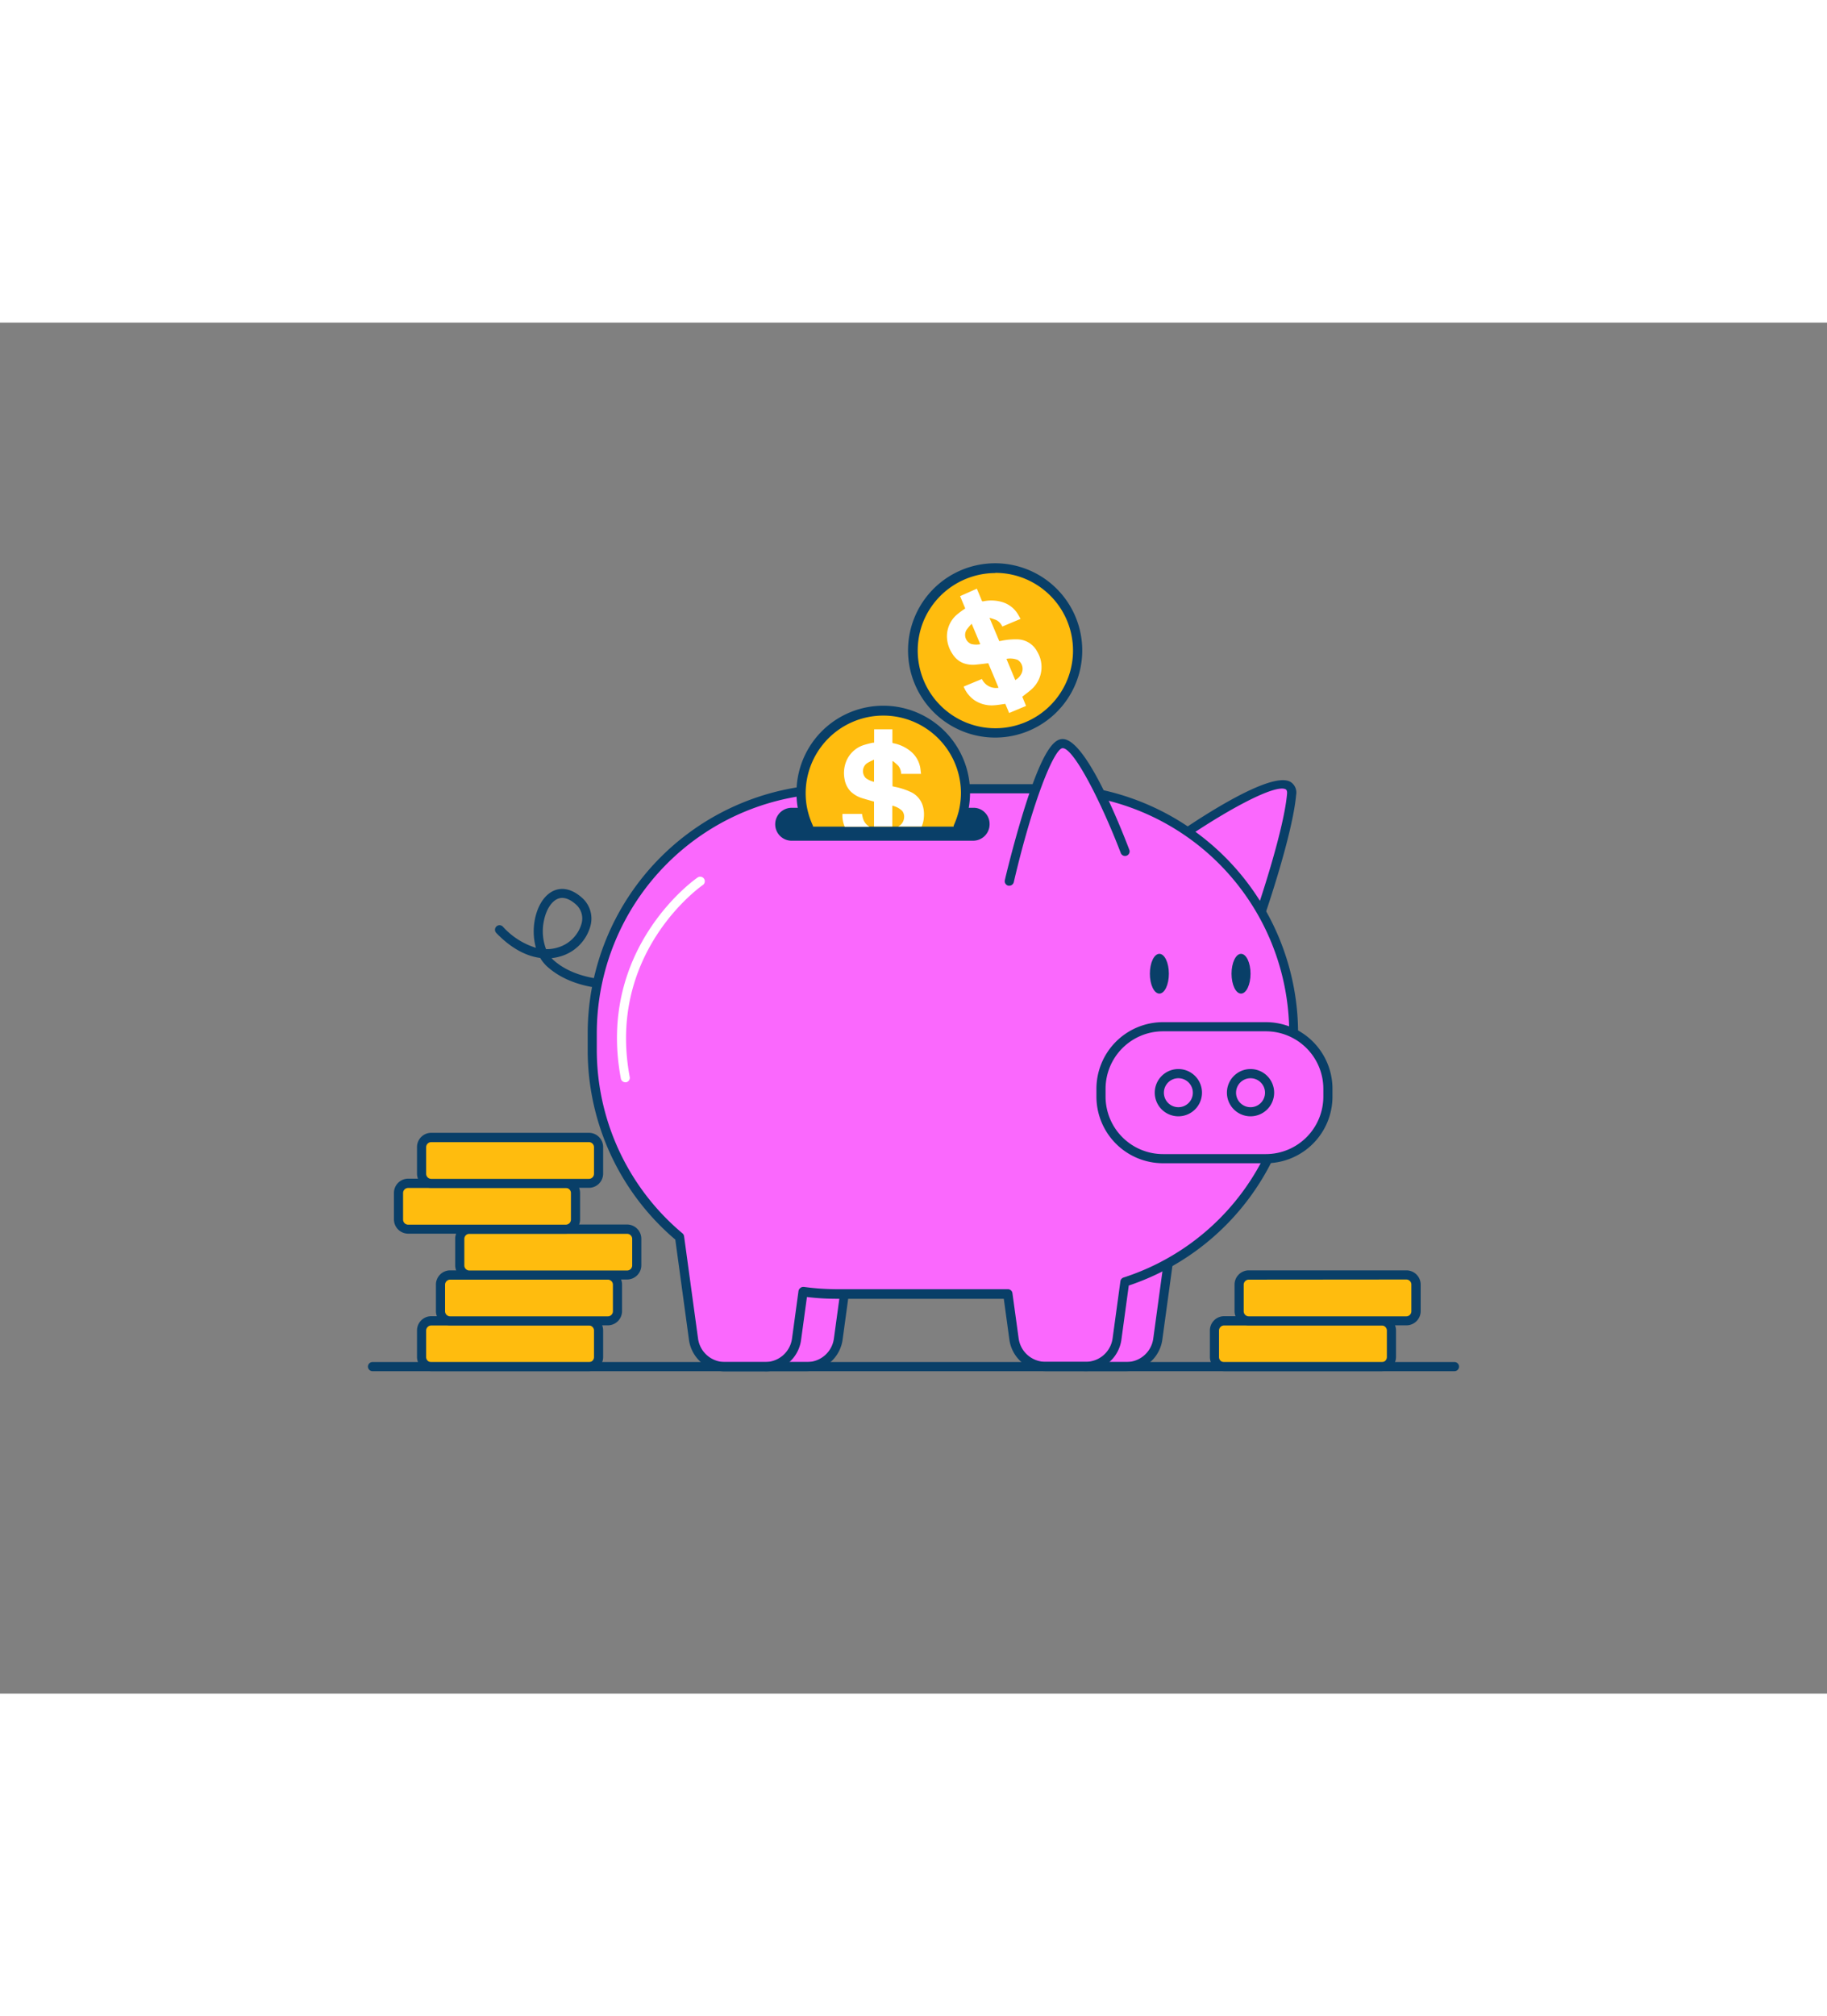 <svg xmlns="http://www.w3.org/2000/svg" viewBox="0 0 400 300" data-imageid="coffee-lover-f4" imageName="Piggy Bank" class="illustrations_image" style="width: 272px;"><rect x="0" y="0" width="400" height="300" fill="#808080" stroke="none"/><g id="_68_piggy_bank_outline" data-name="#68_piggy_bank_outline"><rect x="92.3" y="218.41" width="38.74" height="10.03" rx="2.11" transform="translate(223.35 446.85) rotate(-180)" fill="#ffbc0e"/><path d="M128.94,229.44H94.42a3.12,3.12,0,0,1-3.12-3.11v-5.81a3.12,3.12,0,0,1,3.12-3.11h34.52a3.12,3.12,0,0,1,3.11,3.11v5.81A3.11,3.11,0,0,1,128.94,229.44Zm-34.52-10a1.12,1.12,0,0,0-1.12,1.11v5.81a1.12,1.12,0,0,0,1.12,1.11h34.52a1.11,1.11,0,0,0,1.11-1.11v-5.81a1.11,1.11,0,0,0-1.11-1.11Z" fill="#093f68"/><rect x="96.44" y="208.38" width="38.74" height="10.03" rx="2.11" transform="translate(231.63 426.79) rotate(-180)" fill="#ffbc0e"/><path d="M133.08,219.41H98.56a3.12,3.12,0,0,1-3.12-3.11v-5.81a3.12,3.12,0,0,1,3.12-3.11h34.52a3.12,3.12,0,0,1,3.11,3.11v5.81A3.12,3.12,0,0,1,133.08,219.41Zm-34.52-10a1.12,1.12,0,0,0-1.12,1.11v5.81a1.12,1.12,0,0,0,1.12,1.11h34.52a1.11,1.11,0,0,0,1.11-1.11v-5.81a1.11,1.11,0,0,0-1.11-1.11Z" fill="#093f68"/><rect x="100.66" y="198.35" width="38.74" height="10.03" rx="2.11" transform="translate(240.07 406.73) rotate(-180)" fill="#ffbc0e"/><path d="M137.29,209.38H102.77a3.12,3.12,0,0,1-3.11-3.11v-5.81a3.11,3.11,0,0,1,3.11-3.11h34.52a3.12,3.12,0,0,1,3.12,3.11v5.81A3.12,3.12,0,0,1,137.29,209.38Zm-34.52-10a1.11,1.11,0,0,0-1.11,1.11v5.81a1.11,1.11,0,0,0,1.11,1.11h34.52a1.12,1.12,0,0,0,1.12-1.11v-5.81a1.12,1.12,0,0,0-1.12-1.11Z" fill="#093f68"/><rect x="87.25" y="188.32" width="38.74" height="10.03" rx="2.11" transform="translate(213.25 386.66) rotate(-180)" fill="#ffbc0e"/><path d="M123.88,199.35H89.36a3.12,3.12,0,0,1-3.11-3.11v-5.81a3.11,3.11,0,0,1,3.11-3.11h34.52a3.12,3.12,0,0,1,3.12,3.11v5.81A3.12,3.12,0,0,1,123.88,199.35Zm-34.52-10a1.11,1.11,0,0,0-1.11,1.11v5.81a1.11,1.11,0,0,0,1.11,1.11h34.52a1.12,1.12,0,0,0,1.12-1.11v-5.81a1.11,1.11,0,0,0-1.12-1.11Z" fill="#093f68"/><rect x="92.3" y="178.28" width="38.74" height="10.03" rx="2.11" transform="translate(223.35 366.6) rotate(-180)" fill="#ffbc0e"/><path d="M128.94,189.32H94.42a3.12,3.12,0,0,1-3.12-3.12v-5.8a3.12,3.12,0,0,1,3.12-3.12h34.52a3.12,3.12,0,0,1,3.11,3.12v5.8A3.12,3.12,0,0,1,128.94,189.32Zm-34.52-10a1.12,1.12,0,0,0-1.12,1.12v5.8a1.12,1.12,0,0,0,1.12,1.12h34.52a1.12,1.12,0,0,0,1.11-1.12v-5.8a1.12,1.12,0,0,0-1.11-1.12Z" fill="#093f68"/><path d="M135.31,145.87c-4.24,0-10.77-.77-15.38-4.85a8.18,8.18,0,0,1-1.66-2c-2.65-.35-6-1.72-9.62-5.47a1,1,0,0,1,1.44-1.39,16.08,16.08,0,0,0,7.24,4.64,13.59,13.59,0,0,1-.2-6.34c.67-3.24,2.37-5.61,4.55-6.32,1.29-.42,3.35-.45,5.82,1.78a6.07,6.07,0,0,1,1.77,6.09,9.54,9.54,0,0,1-6.83,6.74,9.92,9.92,0,0,1-1.68.31,5.66,5.66,0,0,0,.49.49c6.52,5.77,17.89,4.12,18,4.1a1,1,0,0,1,.3,2A31.94,31.94,0,0,1,135.31,145.87Zm-15.76-8.78a7.8,7.8,0,0,0,2.36-.3,7.61,7.61,0,0,0,5.41-5.28,4.11,4.11,0,0,0-1.16-4.14c-1.41-1.27-2.71-1.73-3.86-1.36-1.46.48-2.7,2.33-3.21,4.83A11.11,11.11,0,0,0,119.55,137.09Z" fill="#093f68"/><path d="M256.53,113.76s27-19.06,26.19-10.53-6.77,26-6.77,26" fill="#fa68fd" class="target-color"/><path d="M276,130.24a1,1,0,0,1-.33-.06,1,1,0,0,1-.62-1.27c.06-.17,6-17.46,6.73-25.77.07-.78-.18-.92-.26-1-2.36-1.37-14.24,5.24-24.37,12.4A1,1,0,0,1,256,113c3.61-2.56,21.87-15.17,26.52-12.51a2.74,2.74,0,0,1,1.25,2.87c-.76,8.56-6.58,25.53-6.83,26.25A1,1,0,0,1,276,130.24Z" fill="#093f68"/><path d="M237.78,228.44h8.84a6.92,6.92,0,0,0,6.86-6l3.53-25.8H227.4l3.53,25.8A6.91,6.91,0,0,0,237.78,228.44Z" fill="#fa68fd" class="target-color"/><path d="M246.62,229.44h-8.84a7.94,7.94,0,0,1-7.84-6.84l-3.53-25.8a1,1,0,0,1,.24-.79,1,1,0,0,1,.75-.35H257a1,1,0,0,1,.76.35,1,1,0,0,1,.24.79l-3.53,25.8A8,8,0,0,1,246.62,229.44Zm-18.07-31.78,3.37,24.66a5.94,5.94,0,0,0,5.86,5.12h8.84a5.94,5.94,0,0,0,5.87-5.12l3.37-24.66Z" fill="#093f68"/><path d="M167.81,228.44h8.84a6.92,6.92,0,0,0,6.86-6l3.52-25.8h-29.6l3.53,25.8A6.9,6.9,0,0,0,167.81,228.44Z" fill="#fa68fd" class="target-color"/><path d="M176.65,229.44h-8.84A8,8,0,0,1,160,222.6l-3.52-25.8a1,1,0,0,1,.24-.79,1,1,0,0,1,.75-.35H187a1,1,0,0,1,.76.35,1,1,0,0,1,.23.79l-3.52,25.8A8,8,0,0,1,176.65,229.44Zm-18.08-31.78L162,222.32a5.93,5.93,0,0,0,5.86,5.12h8.84a5.94,5.94,0,0,0,5.87-5.12l3.37-24.66Z" fill="#093f68"/><path d="M183.13,102h46.6a53.47,53.47,0,0,1,53.47,53.47v3.61a53.49,53.49,0,0,1-37,50.87l-1.71,12.51a6.92,6.92,0,0,1-6.86,6h-8.84a6.92,6.92,0,0,1-6.86-6l-1.35-9.91H183.13a53.42,53.42,0,0,1-7.31-.51l-1.43,10.42a6.92,6.92,0,0,1-6.85,6H158.7a6.92,6.92,0,0,1-6.86-6l-3.06-22.41a53.34,53.34,0,0,1-19.12-41v-3.61A53.47,53.47,0,0,1,183.13,102Z" fill="#fa68fd" class="target-color"/><path d="M237.66,229.44h-8.84A8,8,0,0,1,221,222.6l-1.23-9H183.13a55,55,0,0,1-6.46-.39l-1.29,9.44a7.94,7.94,0,0,1-7.84,6.84H158.7a8,8,0,0,1-7.85-6.84l-3-22a54.35,54.35,0,0,1-19.18-41.48v-3.61A54.53,54.53,0,0,1,183.13,101h46.6a54.53,54.53,0,0,1,54.47,54.47v3.61a54.32,54.32,0,0,1-37.07,51.62l-1.62,11.9A8,8,0,0,1,237.66,229.44ZM175.82,211H176a53.63,53.63,0,0,0,7.18.5h37.48a1,1,0,0,1,1,.87l1.36,9.9a5.93,5.93,0,0,0,5.86,5.12h8.84a5.94,5.94,0,0,0,5.87-5.12l1.71-12.51a1,1,0,0,1,.68-.81,52.34,52.34,0,0,0,36.28-49.92v-3.61A52.53,52.53,0,0,0,229.73,103h-46.6a52.53,52.53,0,0,0-52.47,52.47v3.61a52.39,52.39,0,0,0,18.76,40.2,1.05,1.05,0,0,1,.35.63l3.06,22.41a5.94,5.94,0,0,0,5.87,5.12h8.84a5.94,5.94,0,0,0,5.86-5.12l1.42-10.41a1,1,0,0,1,.39-.66A1,1,0,0,1,175.82,211Z" fill="#093f68"/><rect x="241.05" y="154.07" width="49.68" height="28.87" rx="13.57" transform="translate(531.78 337.01) rotate(-180)" fill="#fa68fd" class="target-color"/><path d="M277.16,183.94H254.62a14.59,14.59,0,0,1-14.57-14.57v-1.73a14.59,14.59,0,0,1,14.57-14.57h22.54a14.59,14.59,0,0,1,14.57,14.57v1.73A14.59,14.59,0,0,1,277.16,183.94Zm-22.54-28.87a12.59,12.59,0,0,0-12.57,12.57v1.73a12.59,12.59,0,0,0,12.57,12.57h22.54a12.59,12.59,0,0,0,12.57-12.57v-1.73a12.59,12.59,0,0,0-12.57-12.57Z" fill="#093f68"/><path d="M246.32,115.69s-9-23.59-13.65-23.59S221,122.21,221,122.21" fill="#fa68fd" class="target-color"/><path d="M221,123.21l-.23,0A1,1,0,0,1,220,122c0-.07,1.79-7.64,4.11-15.12,4.34-14,6.85-15.76,8.55-15.76,5,0,12.42,18.55,14.59,24.23a1,1,0,0,1-.58,1.29,1,1,0,0,1-1.29-.58c-4.21-11-10.27-22.94-12.72-22.94-1.87,0-6.62,11.79-10.71,29.34A1,1,0,0,1,221,123.21Z" fill="#093f68"/><circle cx="273.79" cy="168.51" r="4.16" fill="#fa68fd" class="target-color"/><path d="M273.79,173.67a5.17,5.17,0,1,1,5.17-5.16A5.17,5.17,0,0,1,273.79,173.67Zm0-8.33a3.17,3.17,0,1,0,3.17,3.17A3.17,3.17,0,0,0,273.79,165.34Z" fill="#093f68"/><circle cx="257.99" cy="168.51" r="4.16" fill="#fa68fd" class="target-color"/><path d="M258,173.67a5.17,5.17,0,1,1,5.16-5.16A5.17,5.17,0,0,1,258,173.67Zm0-8.33a3.17,3.17,0,1,0,3.16,3.17A3.17,3.17,0,0,0,258,165.34Z" fill="#093f68"/><path d="M170.84,109.76a2.61,2.61,0,0,0,2.61,2.61h39.61a2.6,2.6,0,0,0,2.6-2.61,2.57,2.57,0,0,0-.76-1.83,2.6,2.6,0,0,0-1.66-.76h-40A2.6,2.6,0,0,0,170.84,109.76Z" fill="#093f68"/><path d="M213.06,113.37H173.45a3.6,3.6,0,0,1-.25-7.2h39.86l.32,0a3.44,3.44,0,0,1,2.22,1,3.55,3.55,0,0,1,1.06,2.54A3.61,3.61,0,0,1,213.06,113.37Zm-39.61-5.21h-.12a1.6,1.6,0,0,0,.12,3.2h39.61a1.6,1.6,0,0,0,.11-3.2H173.45Z" fill="#093f68"/><ellipse cx="271.71" cy="142.47" rx="2.08" ry="4.35" fill="#093f68"/><ellipse cx="253.83" cy="142.47" rx="2.08" ry="4.35" fill="#093f68"/><path d="M136.93,166.22a1,1,0,0,1-1-.81c-5.38-28.65,16.59-43.88,16.82-44a1,1,0,0,1,1.38.27,1,1,0,0,1-.26,1.39c-.21.14-21.11,14.67-16,42a1,1,0,0,1-.8,1.16Z" fill="#fff"/><circle cx="217.93" cy="71.78" r="18.01" fill="#ffbc0e"/><path d="M217.92,90.8a19.07,19.07,0,1,1,7.2-1.43A19,19,0,0,1,217.92,90.8Zm0-36A17.08,17.08,0,0,0,202.24,65.2h0a17,17,0,1,0,15.69-10.44ZM201.32,64.82h0Z" fill="#093f68"/><g id="lUQdTl"><path d="M213.87,58.22c.36.87.73,1.73,1.08,2.6.07.17.15.2.33.17a8.42,8.42,0,0,1,4.14.16,6,6,0,0,1,3.41,2.61c.21.34.4.7.61,1.07l-4,1.68a2.91,2.91,0,0,0-1.29-1.41,12.67,12.67,0,0,0-1.47-.49l0,.09,2.1,5,.47-.08a15.34,15.34,0,0,1,3.58-.31A5,5,0,0,1,227.09,72a6.52,6.52,0,0,1-1.27,8.26c-.63.57-1.34,1.06-2,1.61l.82,2-3.7,1.55-.84-2c-.83.11-1.61.26-2.4.31a6.79,6.79,0,0,1-4.33-1.09,6.63,6.63,0,0,1-2.39-3l4-1.66a3.38,3.38,0,0,0,3.64,1.92q-1.12-2.7-2.25-5.37c-.84.1-1.68.21-2.52.29a6.19,6.19,0,0,1-3-.33,4.94,4.94,0,0,1-2.32-2,7,7,0,0,1-1.2-3.54,6.24,6.24,0,0,1,2-4.9,18.09,18.09,0,0,1,1.78-1.35,2.1,2.1,0,0,1,.22-.15l-1.13-2.7Zm8.41,20a3.39,3.39,0,0,0,1.36-1.42,2.32,2.32,0,0,0-.84-3,4.53,4.53,0,0,0-2.45-.22ZM212.74,65.9a10.92,10.92,0,0,0-1.12,1.32,2.14,2.14,0,0,0,1,3.1,4.62,4.62,0,0,0,2,.05Z" fill="#fff"/></g><path d="M209.78,110.29a18.88,18.88,0,0,0,.77-2,18.09,18.09,0,0,0,.62-2.64,17.5,17.5,0,0,0,.22-2.82,18,18,0,0,0-36,0,18.72,18.72,0,0,0,.21,2.82,18.12,18.12,0,0,0,.63,2.64,16.86,16.86,0,0,0,.76,2" fill="#ffbc0e"/><path d="M209.78,111.29a1,1,0,0,1-.4-.08,1,1,0,0,1-.51-1.32,17.67,17.67,0,0,0,.72-1.88,15.58,15.58,0,0,0,.59-2.5,16.65,16.65,0,0,0,.21-2.66,17,17,0,1,0-33.81,2.67,18.27,18.27,0,0,0,.59,2.49,19.13,19.13,0,0,0,.72,1.88,1,1,0,1,1-1.82.81,18.86,18.86,0,0,1-.81-2.09,20.7,20.7,0,0,1-.66-2.78,19.54,19.54,0,0,1-.22-3,19,19,0,0,1,38,0,19.31,19.31,0,0,1-.23,3,19.1,19.1,0,0,1-.66,2.79,20.87,20.87,0,0,1-.8,2.09A1,1,0,0,1,209.78,111.29Z" fill="#093f68"/><g id="lUQdTl-2" data-name="lUQdTl"><path d="M202.25,106.78a5.55,5.55,0,0,0-.24-1.12,4.88,4.88,0,0,0-2.72-3,15.31,15.31,0,0,0-3.42-1.09l-.47-.11V96l.08-.06a12.62,12.62,0,0,1,1.16,1,2.86,2.86,0,0,1,.65,1.8h4.36c-.06-.42-.09-.82-.15-1.22a6,6,0,0,0-2.14-3.73,8.58,8.58,0,0,0-3.75-1.75c-.18,0-.23-.09-.23-.28V89h-4v2.92l-.26,0a19.76,19.76,0,0,0-2.17.57,6.18,6.18,0,0,0-3.76,3.72,6.9,6.9,0,0,0-.27,3.74,5,5,0,0,0,1.38,2.7,6.33,6.33,0,0,0,2.63,1.46c.8.25,1.62.47,2.43.7v5.44h4v-4.55a4.57,4.57,0,0,1,2.17,1.15,2,2,0,0,1,.41,1.42,2.33,2.33,0,0,1-.78,1.64,2.73,2.73,0,0,1-.5.34h5.13a5.87,5.87,0,0,0,.48-2A7.15,7.15,0,0,0,202.25,106.78Zm-12.67-7.1a2.14,2.14,0,0,1,.25-3.27,11.48,11.48,0,0,1,1.53-.77v4.84A4.65,4.65,0,0,1,189.58,99.68Zm-.69,8.63a4.84,4.84,0,0,1-.16-.81h-4.28a7.09,7.09,0,0,0,0,.81,6.54,6.54,0,0,0,.49,2h5.42A3.13,3.13,0,0,1,188.89,108.31Z" fill="#fff"/></g><rect x="265.89" y="218.41" width="38.74" height="10.03" rx="2.11" transform="translate(570.53 446.85) rotate(-180)" fill="#ffbc0e"/><path d="M302.52,229.44H268a3.11,3.11,0,0,1-3.11-3.11v-5.81a3.12,3.12,0,0,1,3.11-3.11h34.52a3.12,3.12,0,0,1,3.12,3.11v5.81A3.12,3.12,0,0,1,302.52,229.44Zm-34.52-10a1.11,1.11,0,0,0-1.11,1.11v5.81a1.11,1.11,0,0,0,1.11,1.11h34.52a1.12,1.12,0,0,0,1.12-1.11v-5.81a1.12,1.12,0,0,0-1.12-1.11Z" fill="#093f68"/><rect x="271.29" y="208.38" width="38.74" height="10.03" rx="2.11" transform="translate(581.33 426.79) rotate(-180)" fill="#ffbc0e"/><path d="M307.93,219.41H273.41a3.12,3.12,0,0,1-3.12-3.11v-5.81a3.12,3.12,0,0,1,3.12-3.11h34.52a3.12,3.12,0,0,1,3.11,3.11v5.81A3.12,3.12,0,0,1,307.93,219.41Zm-34.52-10a1.12,1.12,0,0,0-1.12,1.11v5.81a1.12,1.12,0,0,0,1.12,1.11h34.52A1.11,1.11,0,0,0,309,216.3v-5.81a1.11,1.11,0,0,0-1.11-1.11Z" fill="#093f68"/><path d="M318.44,229.44H81.56a1,1,0,0,1,0-2H318.44a1,1,0,0,1,0,2Z" fill="#093f68"/></g></svg>
